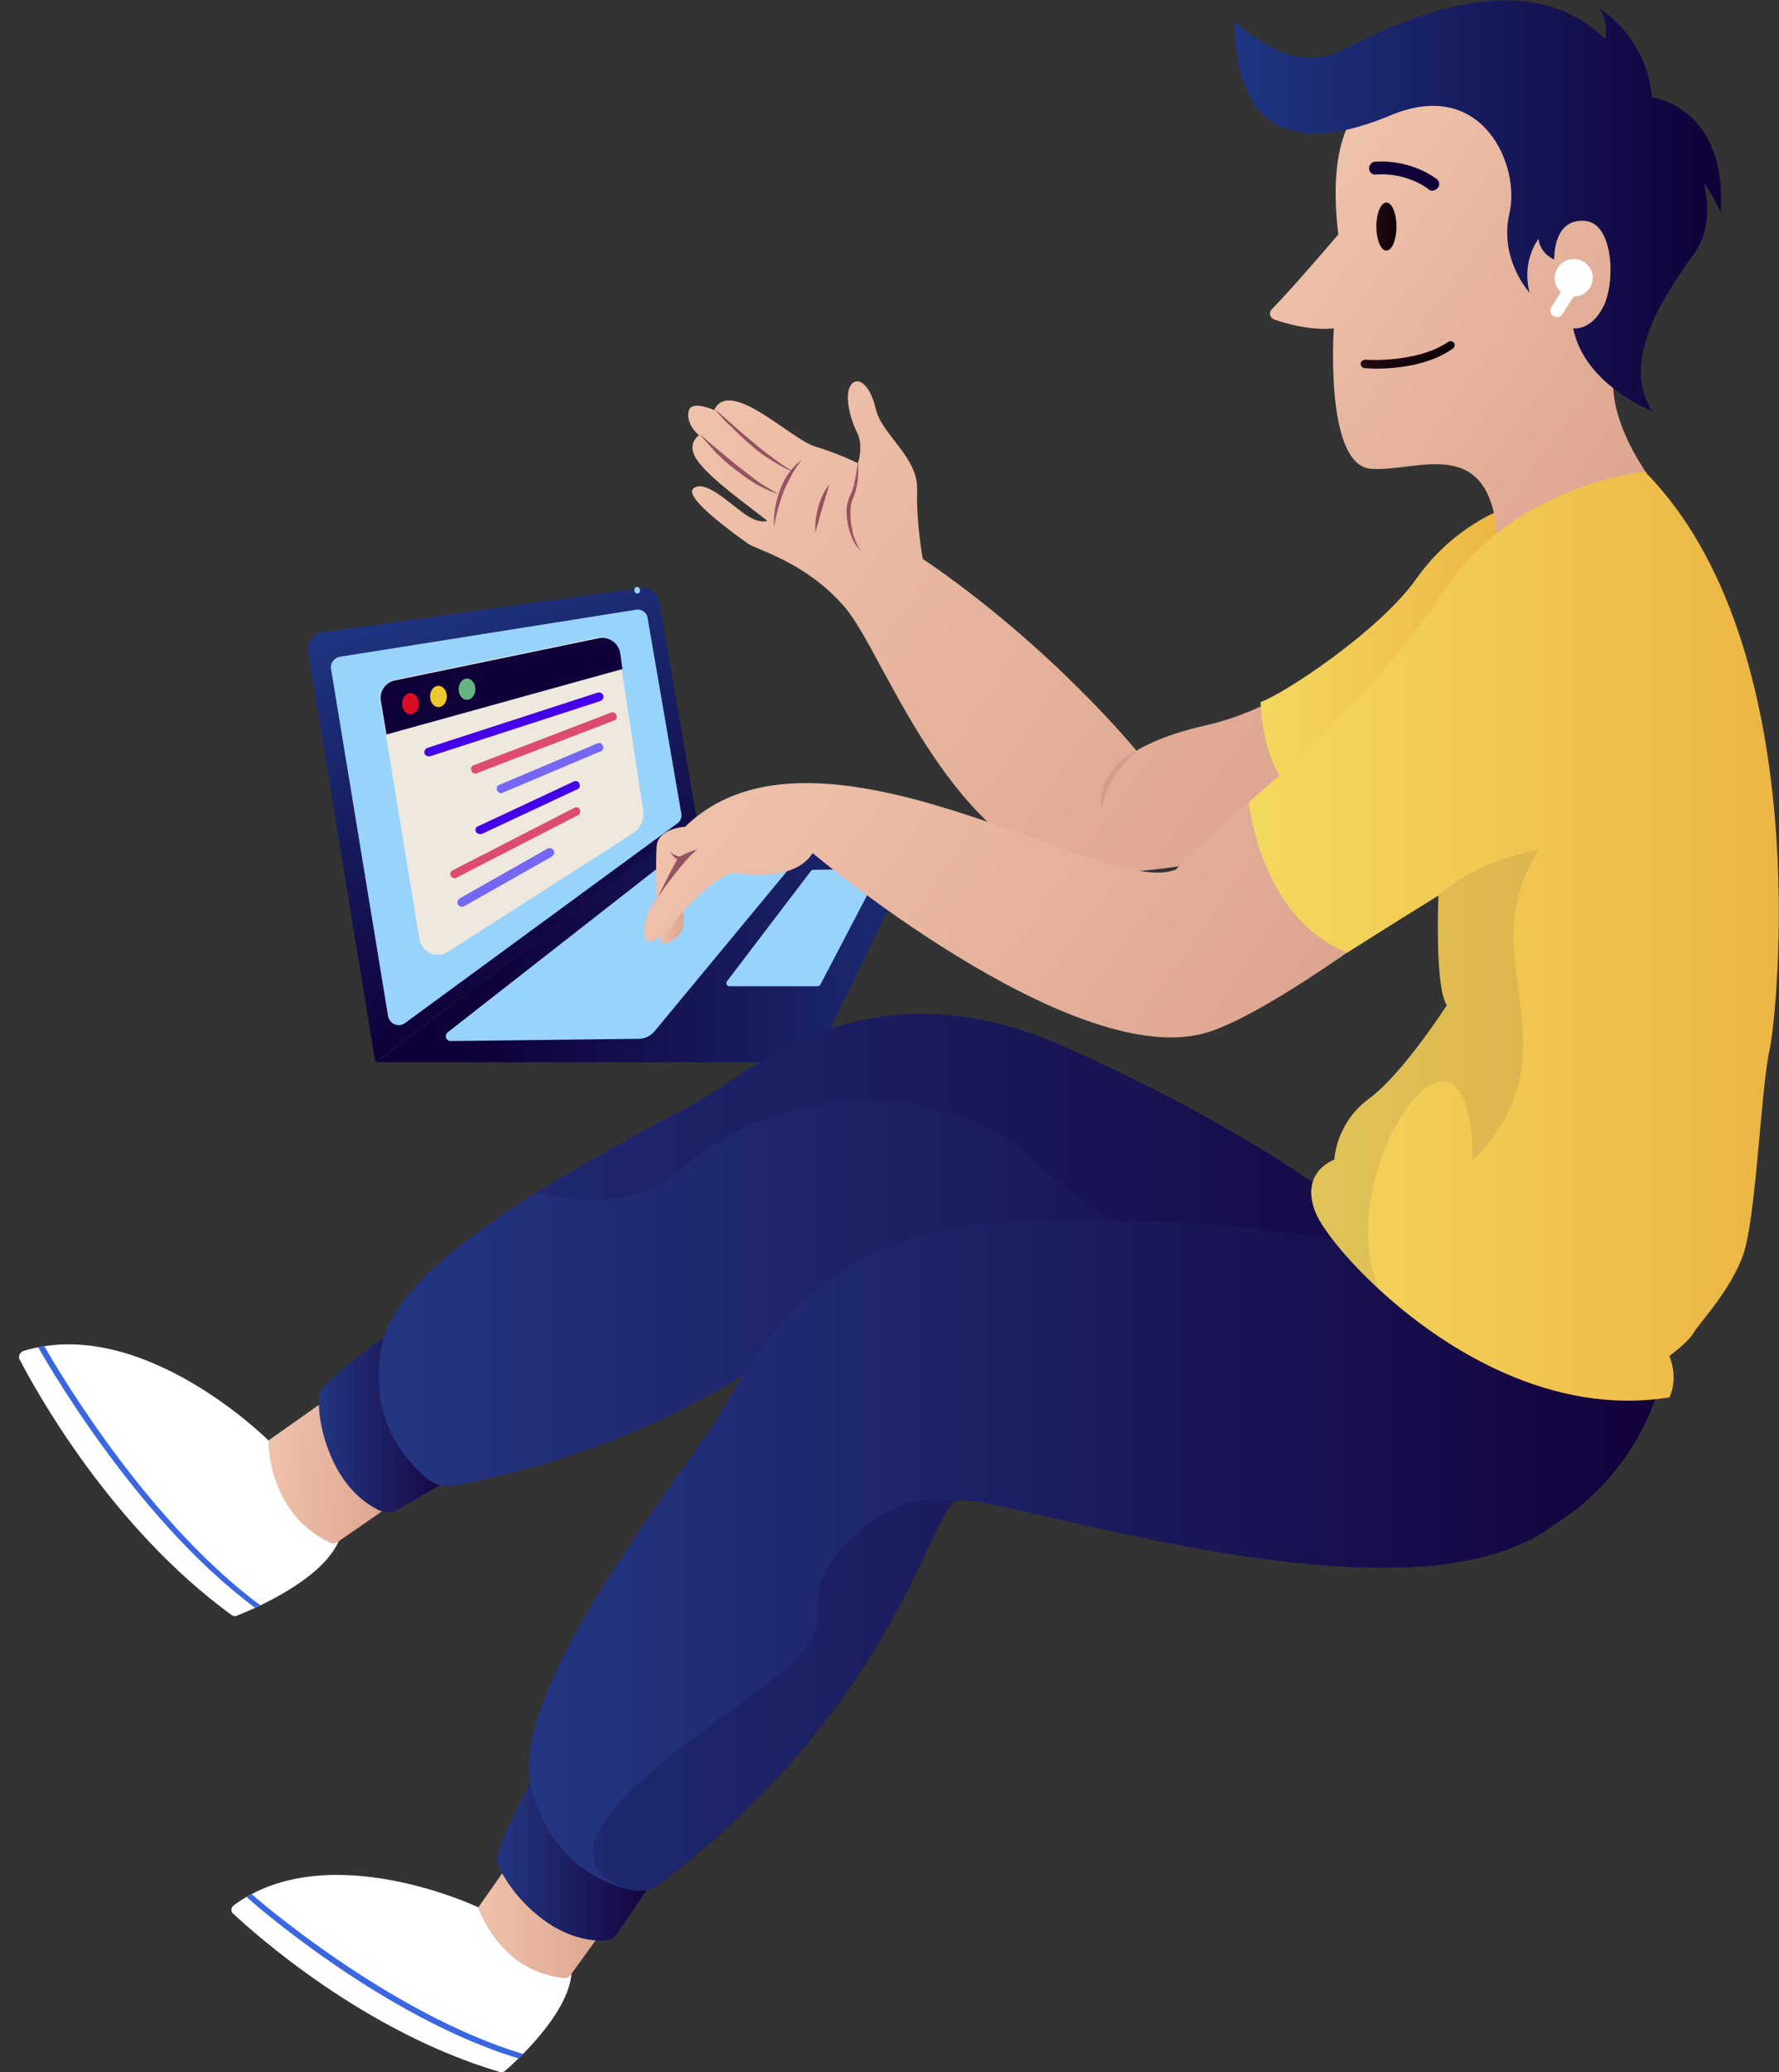 <?xml version="1.0" encoding="utf-8"?>
<!-- Generator: Adobe Illustrator 22.1.0, SVG Export Plug-In . SVG Version: 6.00 Build 0)  -->
<svg version="1.1" id="Capa_1" xmlns="http://www.w3.org/2000/svg" xmlns:xlink="http://www.w3.org/1999/xlink" x="0px" y="0px"
	 viewBox="0 0 318.1 370.4" style="enable-background:new 0 0 318.1 370.4;" xml:space="preserve">
<rect x="0" y="0" width="318.1" height="370.4" fill="#333333" stroke="none"/>
<style type="text/css">
	.st0{fill:url(#SVGID_1_);}
	.st1{fill:url(#SVGID_2_);}
	.st2{fill:#98D3FC;}
	.st3{fill:#EEE8DE;}
	.st4{fill:#0F0038;}
	.st5{fill:#DA0D26;}
	.st6{fill:#EEC830;}
	.st7{fill:#65B380;}
	.st8{fill:#4400E8;}
	.st9{fill:#DD4C6F;}
	.st10{fill:#7567F4;}
	.st11{fill:#FFFFFF;}
	.st12{fill:url(#SVGID_3_);}
	.st13{fill:#3A66E0;}
	.st14{fill:url(#SVGID_4_);}
	.st15{fill:url(#SVGID_5_);}
	.st16{opacity:0.15;fill:#0F0038;enable-background:new    ;}
	.st17{fill:url(#SVGID_6_);}
	.st18{fill:url(#SVGID_7_);}
	.st19{fill:url(#SVGID_8_);}
	.st20{opacity:0.2;fill:#0F0038;enable-background:new    ;}
	.st21{fill:none;stroke:#EEC830;stroke-width:0.981;stroke-miterlimit:10;}
	.st22{fill:url(#SVGID_9_);}
	.st23{fill:#95535F;}
	.st24{fill:url(#SVGID_10_);}
	.st25{fill:url(#SVGID_11_);}
	.st26{fill:url(#SVGID_12_);}
	.st27{fill:url(#SVGID_13_);}
	.st28{fill:none;stroke:#69B3F0;stroke-width:0.981;stroke-miterlimit:10;}
	.st29{fill:#2B4C8C;}
	.st30{fill:url(#SVGID_14_);}
	.st31{fill:url(#SVGID_15_);}
	.st32{fill:url(#SVGID_16_);}
	.st33{fill:url(#SVGID_17_);}
	.st34{opacity:8.000000e-02;fill:#0F0038;enable-background:new    ;}
</style>
<g>
	<g>
		<g>
			<g>
				<g>
					
						<linearGradient id="SVGID_1_" gradientUnits="userSpaceOnUse" x1="75.398" y1="815.551" x2="103.193" y2="885.189" gradientTransform="matrix(1 0 0 1 0 -709.695)">
						<stop  offset="0" style="stop-color:#1F3683"/>
						<stop  offset="1" style="stop-color:#0F0038"/>
					</linearGradient>
					<path class="st0" d="M124.6,146.5l-57.5,43.4l-12-73.3c-0.3-1.7,0.9-3.4,2.7-3.6l56.6-7.9c1.7-0.2,3.2,0.9,3.5,2.6L124.6,146.5
						z"/>
					
						<linearGradient id="SVGID_2_" gradientUnits="userSpaceOnUse" x1="181.949" y1="878.159" x2="84.382" y2="877.778" gradientTransform="matrix(1 0 0 1 0 -709.695)">
						<stop  offset="0" style="stop-color:#1F3683"/>
						<stop  offset="1" style="stop-color:#0F0038"/>
					</linearGradient>
					<path class="st1" d="M67.2,189.9h76.3c1.2,0,2.4-0.7,2.9-1.8l18-37c1-2.1-0.5-4.6-2.9-4.6h-36.9L67.2,189.9z"/>
					<path class="st2" d="M130.4,176.3h15.8c0.2,0,0.4-0.1,0.5-0.3l10.4-19.9c0.2-0.4-0.1-0.8-0.5-0.8l-11.2,0.2
						c-0.2,0-0.3,0.1-0.4,0.2l-15,19.7C129.7,175.8,130,176.3,130.4,176.3z"/>
					<path class="st2" d="M80.6,186.1l33.6-0.4c1.1,0,2.1-0.5,2.8-1.3l27.9-33.7c0.5-0.6,0.1-1.5-0.7-1.5h-18.6
						c-0.2,0-0.4,0.1-0.6,0.2l-44.9,35.1C79.4,185,79.7,186.1,80.6,186.1z"/>
					<path class="st2" d="M121.1,147.2l-48.7,35.7c-1.1,0.8-2.7,0.2-3-1.2l-10.2-62.1c-0.2-1,0.5-2,1.6-2.2l52.9-8.4
						c1-0.2,2,0.5,2.1,1.5l6,34.8C122,146,121.7,146.8,121.1,147.2z"/>
					<path class="st3" d="M115,144.8c0.3,1.7-0.5,3.3-1.9,4.2l-32.9,21.1c-2,1.4-4.8,0.2-5.2-2.2l-7-42.6c-0.3-1.8,0.9-3.4,2.6-3.8
						l36.2-7.5c1.8-0.4,3.6,0.9,3.9,2.7L115,144.8z"/>
					<path class="st4" d="M68.1,125.3l1,6l42.2-11.7l-0.4-2.8c-0.3-1.9-2.1-3.1-3.9-2.7l-36.2,7.5C68.9,121.9,67.8,123.6,68.1,125.3
						z"/>
					<ellipse class="st5" cx="73.4" cy="125.8" rx="1.5" ry="1.9"/>
					<ellipse class="st6" cx="78.4" cy="124.5" rx="1.5" ry="1.9"/>
					<ellipse class="st7" cx="83.5" cy="123.2" rx="1.5" ry="1.9"/>
					<g>
						<path class="st8" d="M76.6,135.2c-0.3,0-0.6-0.2-0.7-0.5c-0.1-0.4,0.1-0.8,0.5-1l30.5-9.9c0.4-0.1,0.8,0.1,1,0.5
							c0.1,0.4-0.1,0.8-0.5,1l-30.5,9.9C76.8,135.2,76.7,135.2,76.6,135.2z"/>
					</g>
					<g>
						<path class="st9" d="M85,138.3c-0.3,0-0.6-0.2-0.7-0.5c-0.2-0.4,0-0.9,0.4-1l24.5-9.4c0.4-0.2,0.9,0,1,0.4
							c0.2,0.4,0,0.9-0.4,1l-24.5,9.4C85.2,138.3,85.1,138.3,85,138.3z"/>
					</g>
					<g>
						<path class="st10" d="M89.6,141.8c-0.3,0-0.6-0.2-0.7-0.5c-0.2-0.4,0-0.9,0.4-1l17.5-7.4c0.4-0.2,0.9,0,1,0.4
							c0.2,0.4,0,0.9-0.4,1l-17.5,7.4C89.8,141.8,89.7,141.8,89.6,141.8z"/>
					</g>
					<g>
						<path class="st8" d="M85.8,149.1c-0.3,0-0.6-0.2-0.7-0.4c-0.2-0.4,0-0.9,0.4-1l17.1-8c0.4-0.2,0.9,0,1,0.4
							c0.2,0.4,0,0.9-0.4,1l-17.1,8C86.1,149.1,85.9,149.1,85.8,149.1z"/>
					</g>
					<g>
						<path class="st9" d="M81.3,157c-0.3,0-0.6-0.2-0.7-0.4c-0.2-0.4,0-0.9,0.3-1l21.8-11.2c0.4-0.2,0.9,0,1,0.3s0,0.9-0.3,1
							l-21.8,11.2C81.5,157,81.4,157,81.3,157z"/>
					</g>
					<g>
						<path class="st10" d="M82.6,162.1c-0.3,0-0.5-0.1-0.7-0.4c-0.2-0.4-0.1-0.8,0.3-1.1l15.7-8.9c0.4-0.2,0.8-0.1,1.1,0.3
							c0.2,0.4,0.1,0.8-0.3,1.1L83,162C82.9,162,82.8,162.1,82.6,162.1z"/>
					</g>
				</g>
			</g>
		</g>
	</g>
	<g>
		<g>
			<g>
				<path class="st11" d="M48,257.5c0,0-22.5-22.5-43.8-16c-0.6,0.2-1,0.9-0.7,1.5c2.8,5.4,16.2,29.9,37.9,45.7
					c0.3,0.2,0.7,0.3,1,0.1c2.8-1.1,15.2-6.3,18.2-13.4L48,257.5z"/>
				
					<linearGradient id="SVGID_3_" gradientUnits="userSpaceOnUse" x1="-56.404" y1="1078.611" x2="-32.137" y2="1078.611" gradientTransform="matrix(0.995 9.605079e-02 -9.605079e-02 0.995 207.413 -807.287)">
					<stop  offset="0" style="stop-color:#EFC2AC"/>
					<stop  offset="1" style="stop-color:#DCA48E"/>
				</linearGradient>
				<path class="st12" d="M60.9,248.4L48,257.5c0,0-0.3,13,11.1,18.3c0.4,0.2,0.9,0.1,1.2-0.1l11-7.6L60.9,248.4z"/>
				<g>
					<path class="st13" d="M45.6,287.4c-22-16.3-38.6-46.3-38.8-46.6l1.1-0.2c0.2,0.3,16.8,30.2,38.7,46.4L45.6,287.4z"/>
				</g>
			</g>
			<g>
				
					<linearGradient id="SVGID_4_" gradientUnits="userSpaceOnUse" x1="57.052" y1="963.214" x2="82.738" y2="963.214" gradientTransform="matrix(1 0 0 1 0 -709.695)">
					<stop  offset="0" style="stop-color:#243682"/>
					<stop  offset="1" style="stop-color:#13003A"/>
				</linearGradient>
				<path class="st14" d="M72,236.7c0,0-13.5,9.3-14.7,12c-1.1,2.5,0.7,16.4,10.3,21.2c1.1,0.6,2.5,0.6,3.6-0.1l11.5-6.6
					C82.7,263.1,75.2,261.9,72,236.7z"/>
				
					<linearGradient id="SVGID_5_" gradientUnits="userSpaceOnUse" x1="67.727" y1="940.356" x2="296.6" y2="940.356" gradientTransform="matrix(1 0 0 1 0 -709.695)">
					<stop  offset="0" style="stop-color:#243682"/>
					<stop  offset="1" style="stop-color:#13003A"/>
				</linearGradient>
				<path class="st15" d="M296.6,248c0,0-6.1,27.3-39.7,31.8c-36.9,4.9-92.5-52.8-98-52.3c-5.4,0.5-26.3,28.1-77.4,38
					c-1.9,0.4-3.9-0.1-5.4-1.4c-3.9-3.3-10.5-11-7.7-24.1c1.9-9,14.4-18.6,27.6-26.9c13.5-8.4,27.9-15.4,32.7-18.6
					c9.5-6.4,29.9-21.6,61.6-7.4c31.7,14.1,48.2,27,48.2,27L296.6,248z"/>
			</g>
			<path class="st16" d="M96.1,213.1c13.5-8.4,27.9-15.4,32.7-18.6c9.5-6.4,29.9-21.6,61.6-7.4c31.7,14.1,48.2,27,48.2,27
				s9.7,9.3,6.5,16.5s-37.5-2.6-59.1-22.2s-51.9-10.8-63-0.2C112,218.8,96.1,213.1,96.1,213.1z"/>
		</g>
		<g>
			<path class="st11" d="M85.4,340.9c0,0-26.8-12.7-43.6-0.3c-0.5,0.4-0.6,1.1-0.1,1.5c4.2,3.9,23.6,21.2,47.7,28.3
				c0.3,0.1,0.7,0,0.9-0.2c2.1-1.8,11.4-10.3,11.9-17.5L85.4,340.9z"/>
			
				<linearGradient id="SVGID_6_" gradientUnits="userSpaceOnUse" x1="85.476" y1="1050.945" x2="109.35" y2="1050.945" gradientTransform="matrix(1 0 0 1 0 -709.695)">
				<stop  offset="0" style="stop-color:#EFC2AC"/>
				<stop  offset="1" style="stop-color:#DCA48E"/>
			</linearGradient>
			<path class="st17" d="M94,328.9L85.5,341c0,0,3.8,11.6,15.5,12.6c0.4,0,0.8-0.2,1-0.5l7.3-10.1L94,328.9z"/>
			<g>
				<path class="st13" d="M92.8,368c-24.5-7.4-48.5-28.6-48.7-28.9l0.9-0.5c0.2,0.2,24.3,21.3,48.6,28.6L92.8,368z"/>
			</g>
		</g>
		<g>
			
				<linearGradient id="SVGID_7_" gradientUnits="userSpaceOnUse" x1="88.937" y1="1040.698" x2="118.081" y2="1040.698" gradientTransform="matrix(1 0 0 1 0 -709.695)">
				<stop  offset="0" style="stop-color:#243682"/>
				<stop  offset="1" style="stop-color:#13003A"/>
			</linearGradient>
			<path class="st18" d="M96.8,315.1c0,0-8,14.3-7.9,17.3c0.1,2.8,8.1,14.8,19.1,14.5c1,0,1.9-0.5,2.4-1.3l7.6-11.3
				C118,334.1,110.8,336.3,96.8,315.1z"/>
			
				<linearGradient id="SVGID_8_" gradientUnits="userSpaceOnUse" x1="94.579" y1="987.778" x2="299.454" y2="987.778" gradientTransform="matrix(1 0 0 1 0 -709.695)">
				<stop  offset="0" style="stop-color:#243682"/>
				<stop  offset="1" style="stop-color:#13003A"/>
			</linearGradient>
			<path class="st19" d="M298.9,225.8c0,0,5.9,25.7-20.8,46.6s-102.7-6.8-107.4-4c-4.6,2.8-11.2,36.8-52.7,68.3
				c-1.6,1.2-3.6,1.6-5.5,1.1c-5-1.2-14.3-5.3-17.5-18.2c-4.5-18,28.4-57.5,34.1-67.4c5.7-9.9,17.3-32.5,52-33.8s55.2,3,55.2,3
				L298.9,225.8z"/>
			<path class="st20" d="M112.6,337.9c1.9,0.5,3.9,0,5.5-1.1c41.5-31.5,48.1-65.5,52.7-68.3c0,0-9-3.5-19.5,7.5s0.7,12.2-10.8,22.3
				C128.9,308.2,90.8,330.2,112.6,337.9z"/>
		</g>
		<path class="st21" d="M121.8,288.5"/>
		<g>
			
				<linearGradient id="SVGID_9_" gradientUnits="userSpaceOnUse" x1="120.841" y1="786.27" x2="231.501" y2="864.389" gradientTransform="matrix(1 0 0 1 0 -709.695)">
				<stop  offset="0" style="stop-color:#EFC2AC"/>
				<stop  offset="0.898" style="stop-color:#DEA791"/>
				<stop  offset="1" style="stop-color:#DCA48E"/>
			</linearGradient>
			<path class="st22" d="M230.6,123.5c0,0-6.3,4.2-15.1,6.2c-8.2,1.8-12.3,4.5-12.3,4.5s-15-18.5-38.2-34.3c0,0-1.2-6.5-1-12.3
				c0.2-5.9-6.3-9.8-7.4-14.5c-1.1-4.7-3.4-5.9-4.5-4.2s-0.2,5.7,1.1,8.3c1.3,2.6,0.2,5.6,0.2,5.6s-3.4-1.7-7.7-3s-15.2-12.4-18-6.5
				c0,0-3.6-1.6-4.4-0.2c-0.8,1.5,0.4,3.7,1.7,4.7c0,0-2.6,1.6-0.1,4.8c2.5,3.3,8.8,7.7,12.3,10.5c0,0-1.5,0.7-4.3-1.4
				c-2.9-2.1-6.9-6-8.9-4.4s8,8.6,9.6,9.8s10.5,3.3,17.5,11.5s17.6,40.9,41,47.7c0,0,27.3,0.2,42.7-8.7S230.6,123.5,230.6,123.5z"/>
			<g>
				<path class="st23" d="M153.4,82.6c0.1,1.4,0.1,2.8-0.2,4.2c-0.1,0.7-0.3,1.4-0.6,2.1c-0.3,0.6-0.4,1.2-0.5,1.9
					c-0.1,1.3,0,2.7,0.3,4c0.1,0.7,0.3,1.3,0.6,1.9c0.2,0.6,0.5,1.2,1,1.8c-1.1-0.9-1.7-2.3-2.1-3.6c-0.4-1.4-0.6-2.8-0.5-4.2
					c0.1-0.7,0.3-1.5,0.6-2.1s0.5-1.2,0.7-1.9C153,85.4,153.2,84,153.4,82.6z"/>
				<path class="st23" d="M148.3,86.6c-0.4,1.5-0.9,2.9-1.3,4.3c-0.4,1.4-0.8,2.9-1.2,4.3c-0.1-1.5,0.1-3.1,0.5-4.5
					C146.7,89.2,147.3,87.8,148.3,86.6z"/>
				<path class="st23" d="M127.8,73.1l3.4,3c1.1,1,2.3,2,3.4,2.9c1.1,1,2.3,1.9,3.5,2.8s2.4,1.7,3.7,2.5c-1.4-0.5-2.7-1.3-4-2.1
					c-1.3-0.8-2.5-1.7-3.6-2.7c-1.2-1-2.3-2-3.3-3.1C129.7,75.4,128.7,74.3,127.8,73.1z"/>
				<path class="st23" d="M125.1,77.6l3.4,2.9c1.1,0.9,2.3,1.9,3.4,2.8c1.2,0.9,2.3,1.8,3.5,2.7c1.2,0.8,2.5,1.6,3.8,2.3
					c-1.5-0.4-2.8-1.1-4.1-1.8c-1.3-0.8-2.5-1.7-3.7-2.6s-2.3-1.9-3.4-3C127,79.8,126,78.7,125.1,77.6z"/>
				<path class="st23" d="M143.3,82.3c-0.7,0.8-1.3,1.8-1.8,2.7c-0.5,1-1,1.9-1.4,2.9s-0.7,2.1-1,3.1c-0.3,1.1-0.5,2.1-0.7,3.2
					c0-0.6,0-1.1,0-1.7c0.1-0.6,0.1-1.1,0.2-1.7c0.2-1.1,0.5-2.2,0.9-3.3c0.4-1,0.9-2.1,1.6-3C141.6,83.8,142.4,82.9,143.3,82.3z"/>
			</g>
		</g>
		
			<linearGradient id="SVGID_10_" gradientUnits="userSpaceOnUse" x1="225.4" y1="825.895" x2="269.409" y2="825.895" gradientTransform="matrix(1 0 0 1 0 -709.695)">
			<stop  offset="0" style="stop-color:#F4D85F"/>
			<stop  offset="1" style="stop-color:#ECB543"/>
		</linearGradient>
		<path class="st24" d="M269,90.9c0,0-9,3-15.7,12.5s-24,20.8-27.9,22.1c0,0,0.3,12.4,6.2,16C231.5,141.5,274,102.1,269,90.9z"/>
		
			<linearGradient id="SVGID_11_" gradientUnits="userSpaceOnUse" x1="233.925" y1="741.967" x2="301.159" y2="789.429" gradientTransform="matrix(1 0 0 1 0 -709.695)">
			<stop  offset="0" style="stop-color:#EFC2AC"/>
			<stop  offset="0.898" style="stop-color:#DEA791"/>
			<stop  offset="1" style="stop-color:#DCA48E"/>
		</linearGradient>
		<path class="st25" d="M243.2,19.5c0,0-6.1,4.3-3.9,22.4c0,0-7.7,9.1-11.9,13.4c-0.6,0.6-0.3,1.5,0.4,1.8c2.3,0.8,6.5,2,10.7,1.6
			c0,0-1.7,24.4,6.6,25.1c8.2,0.7,21.4-6.7,22.7,12.7c0,0,16.3-0.2,28.3-9.6c0,0-10.1-12.4-7.1-22.2S304.3,4.9,243.2,19.5z"/>
		<g>
			
				<linearGradient id="SVGID_12_" gradientUnits="userSpaceOnUse" x1="117.565" y1="873.767" x2="122.303" y2="873.767" gradientTransform="matrix(1 0 0 1 0 -709.695)">
				<stop  offset="0" style="stop-color:#EFC2AC"/>
				<stop  offset="1" style="stop-color:#DCA48E"/>
			</linearGradient>
			<path class="st26" d="M117.5,161.2l0.6,6.8c0,0.5,0.5,0.8,1,0.6c1.2-0.4,3.1-1.5,3.1-3.6c0.1-2-0.1-3.9-0.3-4.9
				c-0.1-0.4-0.5-0.7-0.9-0.6l-3,1C117.7,160.5,117.5,160.8,117.5,161.2z"/>
			<g>
				
					<linearGradient id="SVGID_13_" gradientUnits="userSpaceOnUse" x1="134.974" y1="835.377" x2="230.012" y2="902.467" gradientTransform="matrix(1 0 0 1 0 -709.695)">
					<stop  offset="0" style="stop-color:#EFC2AC"/>
					<stop  offset="0.898" style="stop-color:#DEA791"/>
					<stop  offset="1" style="stop-color:#DCA48E"/>
				</linearGradient>
				<path class="st27" d="M224.3,142.5c-3.9,3.3-9.8,8.5-14,12.9c-12.1,5.6-64-30.8-87.8-7.6c0,0-4.9,0.2-5.1,3.6s0,9.2,0,9.2
					s-2.4,2.9-2.2,6.4s4.8-1,5.9-2.8s7.8-8.4,10.3-8.1s10.9,1.3,13.9-3.6c0,0,45.7,38.4,69.7,32.3c10.9-2.7,36.1-21.9,36.1-21.9
					s1.1-14.7-16.6-22C231.1,139.5,227.1,140.1,224.3,142.5z"/>
				<g>
					<path class="st23" d="M117.5,160.6c0-0.2,5.3-7.6,7.3-8.8c0,0-3.1,0.9-3.6,1.7C120.6,154.3,117.5,160.6,117.5,160.6z"/>
					<path class="st23" d="M121.9,153.2c0,0-1.3-0.1-2.1-1C119.8,152.2,121.2,154.7,121.9,153.2z"/>
				</g>
			</g>
		</g>
		
			<ellipse transform="matrix(0.979 -0.205 0.205 0.979 -19.201 25.579)" class="st2" cx="113.9" cy="105.5" rx="0.5" ry="0.6"/>
		<g>
			<path class="st4" d="M256.1,34.1c-0.3,0-0.5-0.1-0.7-0.3c-0.1-0.1-3.8-3-9.4-2.6c-0.7,0.1-1.2-0.5-1.2-1.1s0.5-1.2,1.1-1.2
				c6.6-0.4,10.8,3,11,3.1c0.5,0.4,0.6,1.1,0.2,1.6C256.8,33.9,256.4,34.1,256.1,34.1z"/>
		</g>
		<path class="st11" d="M284.8,49.7c0-1.9-1.5-3.4-3.4-3.4s-3.4,1.5-3.4,3.4c0,1,0.4,1.9,1.1,2.5l-1.7,2.7c-0.3,0.6-0.2,1.3,0.4,1.6
			c0.2,0.1,0.4,0.2,0.6,0.2c0.4,0,0.8-0.2,1-0.6l2-3.1C283.3,53,284.8,51.5,284.8,49.7z"/>
		<path class="st28" d="M206.1,128"/>
		<path class="st29" d="M131,138.9"/>
		
			<linearGradient id="SVGID_14_" gradientUnits="userSpaceOnUse" x1="220.8" y1="746.469" x2="307.764" y2="746.469" gradientTransform="matrix(1 0 0 1 0 -709.695)">
			<stop  offset="0" style="stop-color:#1F3683"/>
			<stop  offset="1" style="stop-color:#0F0038"/>
		</linearGradient>
		<path class="st30" d="M295.4,73.5c0,0-12.1-4.7-14.1-14.8c0,0,3.2,0.5,5.4-3.9s1.8-14.8-3.2-15.3s-5.6,4.7-5.6,6.9
			c0,0-2.5-1-2.8-3.7c0,0-3.1,3.9-1.6,9.6c0,0-5.5-5.9-3.6-14.2c2-8.3-4.7-24.4-21.2-17.5s-27.9,3.6-27.9-16.8c0,0,9.6,9.8,18.6,5.4
			C248.5,4.8,272.1-7.7,287,7c0,0,0.7-3.1-0.9-5.4c0,0,8.3,4.9,9.3,15.8c0,0,13.4,1.6,12.3,20.5c0,0-1.8-3.7-3.1-5.3
			c0,0,2.2,7.1-1.5,12.5C299.4,50.4,289.1,63.6,295.4,73.5z"/>
		
			<linearGradient id="SVGID_15_" gradientUnits="userSpaceOnUse" x1="246.12" y1="750.195" x2="249.745" y2="750.195" gradientTransform="matrix(1 0 0 1 0 -709.695)">
			<stop  offset="0" style="stop-color:#230C12"/>
			<stop  offset="1" style="stop-color:#0B0006"/>
		</linearGradient>
		<ellipse class="st31" cx="247.9" cy="40.5" rx="1.8" ry="4.3"/>
		<g>
			
				<linearGradient id="SVGID_16_" gradientUnits="userSpaceOnUse" x1="246.812" y1="769.626" x2="256.692" y2="776.601" gradientTransform="matrix(1 0 0 1 0 -709.695)">
				<stop  offset="0" style="stop-color:#230C12"/>
				<stop  offset="1" style="stop-color:#0B0006"/>
			</linearGradient>
			<path class="st32" d="M246,65.9c-1.2,0-1.9-0.1-2-0.1c-0.4,0-0.7-0.4-0.7-0.8s0.4-0.7,0.8-0.7c0.1,0,9.1,0.7,14.9-3.2
				c0.3-0.2,0.8-0.1,1,0.2s0.1,0.8-0.2,1C255.3,65.5,249.1,65.9,246,65.9z"/>
		</g>
		
			<linearGradient id="SVGID_17_" gradientUnits="userSpaceOnUse" x1="223.3" y1="877.041" x2="318.072" y2="877.041" gradientTransform="matrix(1 0 0 1 0 -709.695)">
			<stop  offset="0" style="stop-color:#F4D85F"/>
			<stop  offset="1" style="stop-color:#ECB543"/>
		</linearGradient>
		<path class="st33" d="M294.1,84.3c0,0-23.5,2.3-35.9,21.3s-34.9,37.8-34.9,37.8s2,20.7,17.6,26.9c0,0,9.3-5.9,16.3-10.2
			c0,0-0.7,16.2,1.5,19.6c0,0-7.9,12.3-13.9,16.7s-6.2,10.9-6.2,10.9s-6.4,2.2-3.3,9.6c1.1,2.6,5.1,7.9,11.3,13.6
			c11.7,10.8,30.9,22.7,51.9,19.3c0,0,1.7-3.1,0-7.4c0,0,3.5-2.6,4.3-4.1s6.6-7.5,8.9-14s3.2-30.1,4.7-36.5
			C317.8,181.5,324.8,115.3,294.1,84.3z"/>
		<path class="st34" d="M246.6,230.5c-6.2-5.7-10.2-11-11.3-13.6c-3.1-7.4,3.3-9.6,3.3-9.6s0.2-6.5,6.2-10.9s13.9-16.7,13.9-16.7
			c-2.2-3.4-1.5-19.6-1.5-19.6c1.1-0.9,5.8-5.7,18.1-8.3c0,0-5.5,7-4.6,18.2c0.9,11.3,5.8,24.5-7.4,37.5c0,0,0.5-15.9-6.4-14
			C250,195.5,240.4,216.3,246.6,230.5z"/>
		<path class="st34" d="M203.2,134.2c-1.6,1.5-2.9,3-4,4.8c-0.6,0.9-1,1.8-1.4,2.7c-0.4,1-0.6,2-0.8,3c-0.2-1.1-0.2-2.2,0.1-3.3
			c0.2-1.1,0.7-2.1,1.3-3s1.3-1.8,2.1-2.5C201.3,135.2,202.2,134.6,203.2,134.2z"/>
	</g>
</g>
</svg>
